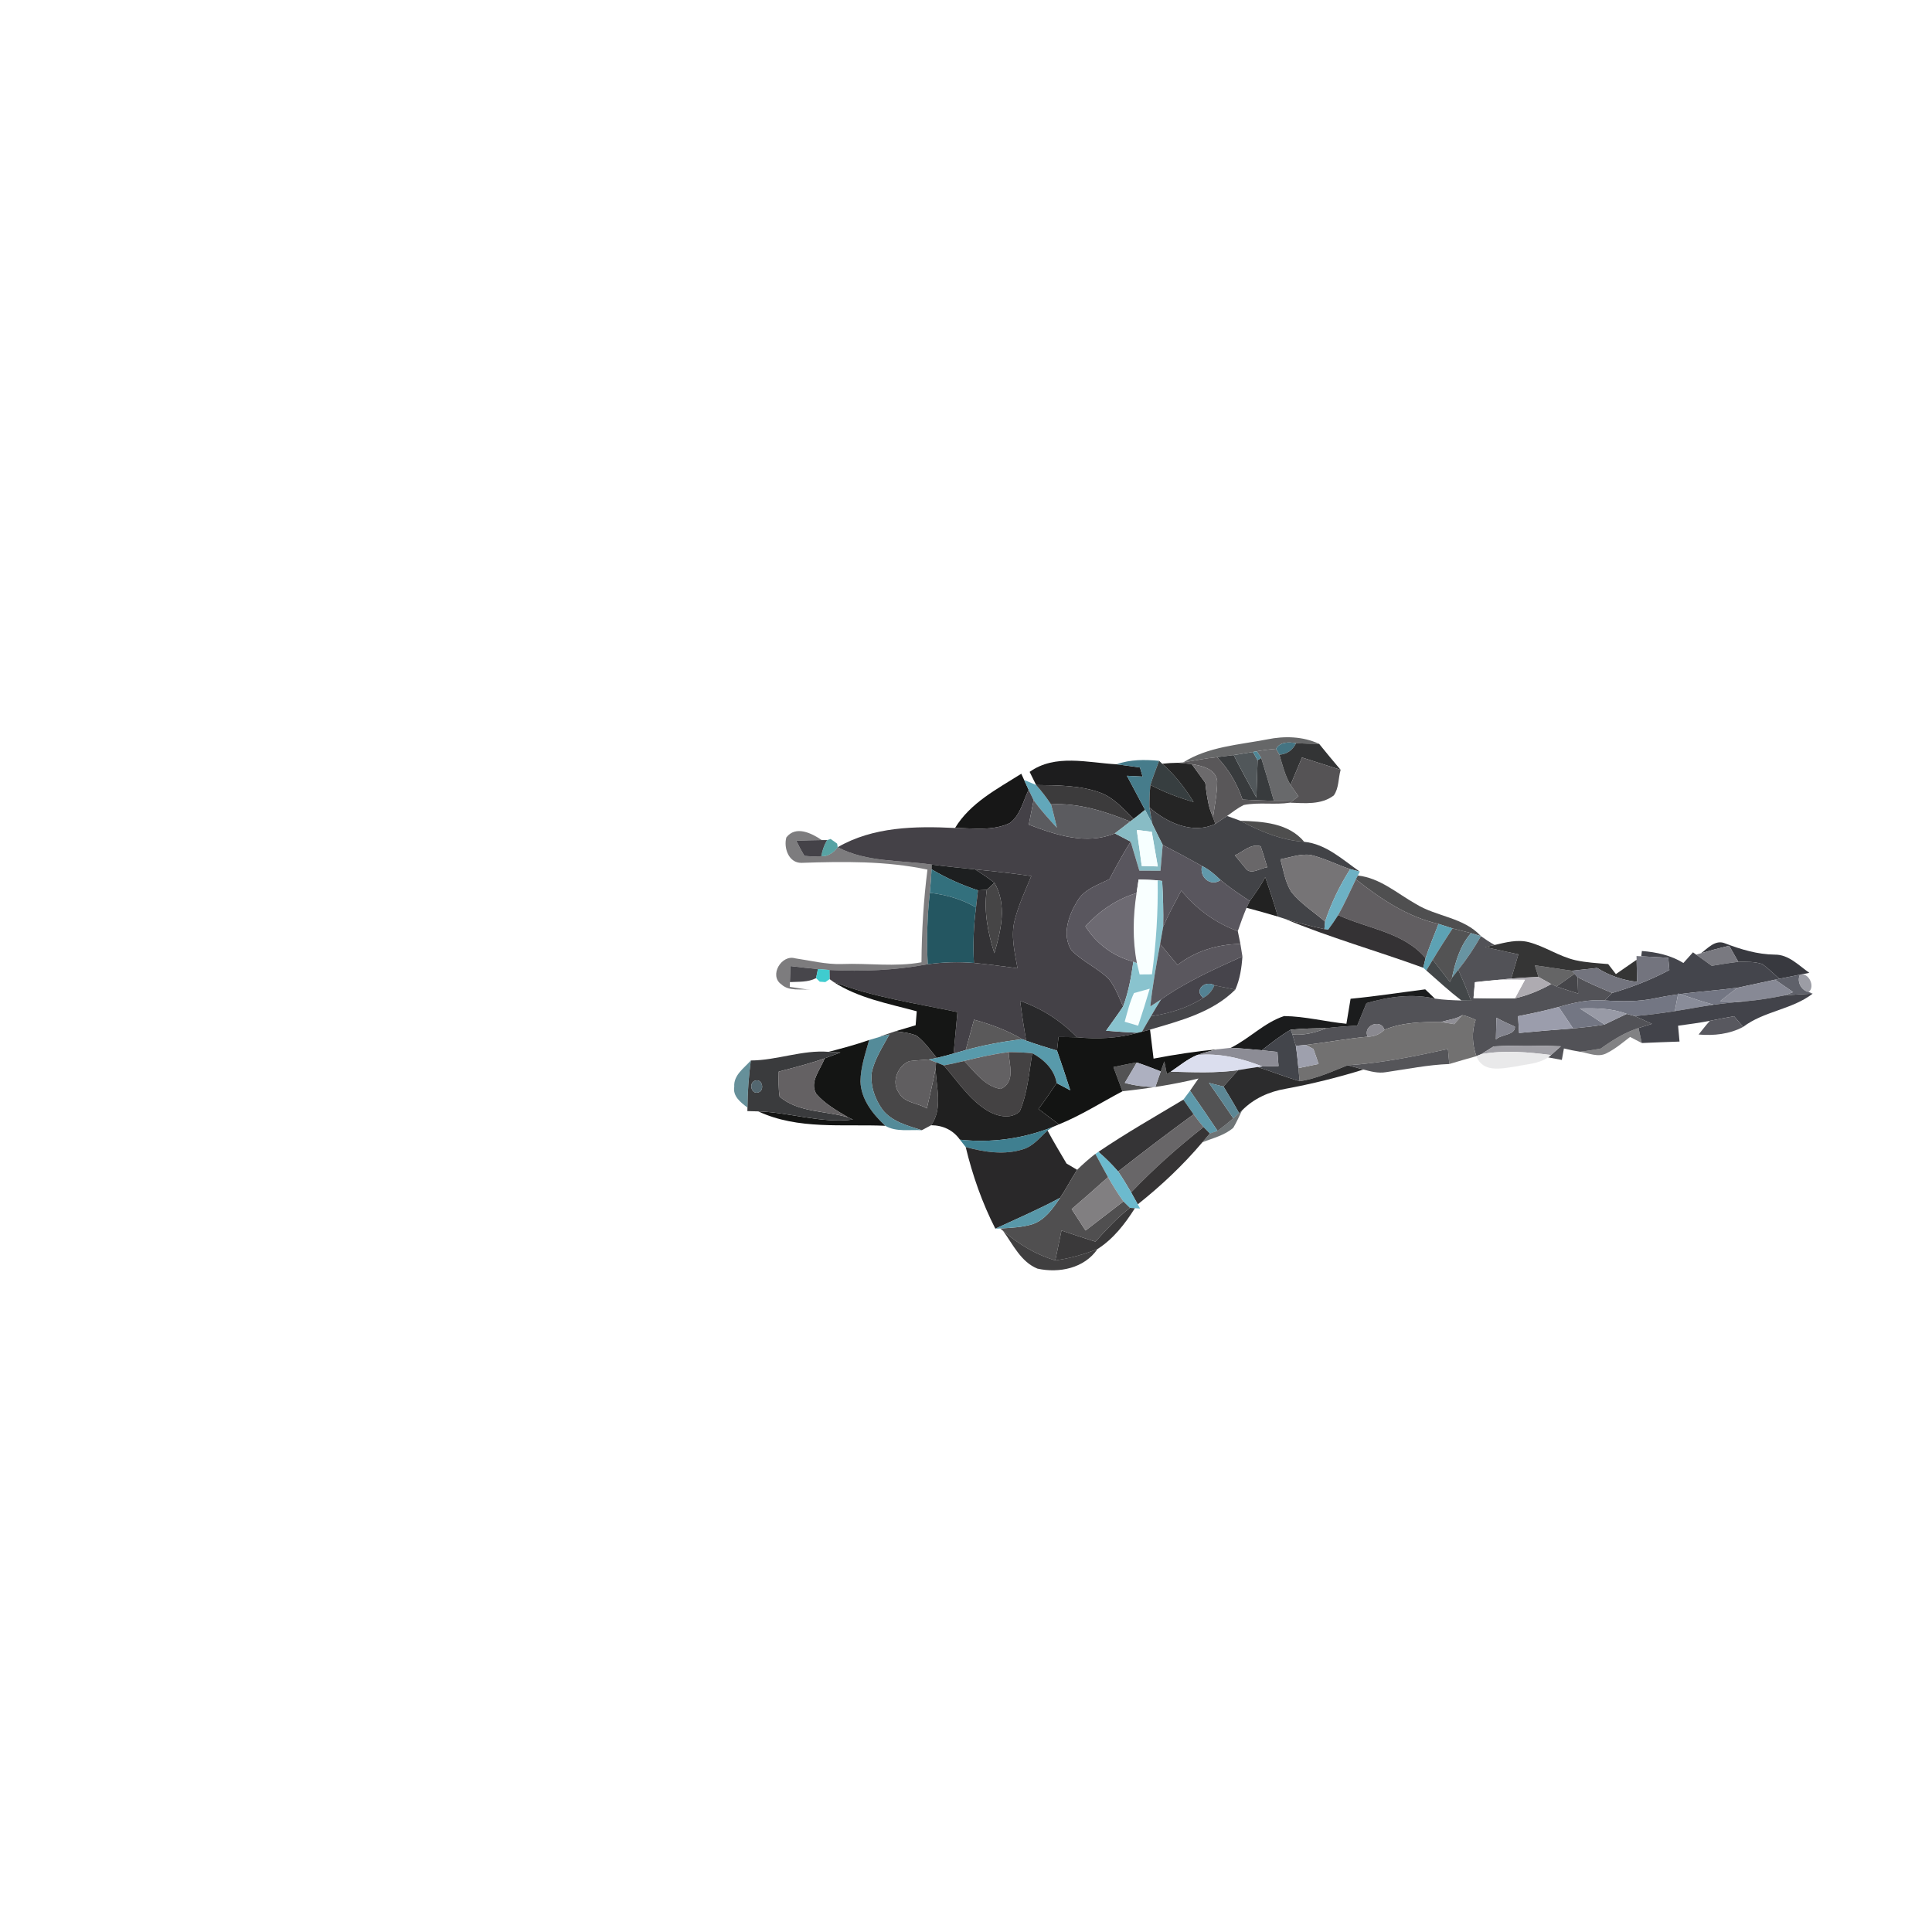 <?xml version="1.0" encoding="UTF-8" ?>
<!DOCTYPE svg PUBLIC "-//W3C//DTD SVG 1.1//EN" "http://www.w3.org/Graphics/SVG/1.1/DTD/svg11.dtd">
<svg width="384pt" height="384pt" viewBox="0 0 384 384" version="1.1" xmlns="http://www.w3.org/2000/svg">
<g id="#1b1d1eac">
<path fill="#1b1d1e" opacity="0.67" d=" M 251.86 146.96 C 255.32 146.25 258.93 146.35 262.18 147.84 C 260.65 147.82 259.12 147.80 257.60 147.72 C 256.19 147.46 254.44 147.41 253.62 148.84 C 252.33 148.93 251.05 149.10 249.79 149.32 L 249.03 149.46 C 247.75 149.67 246.48 149.88 245.20 150.08 C 244.09 150.23 242.99 150.36 241.89 150.49 C 239.63 150.72 237.40 151.16 235.16 151.54 C 240.15 148.39 246.21 148.05 251.86 146.96 Z" />
</g>
<g id="#447482ff">
<path fill="#447482" opacity="1.00" d=" M 253.62 148.84 C 254.44 147.41 256.19 147.46 257.60 147.72 C 256.93 149.11 255.83 149.87 254.30 150.01 C 254.13 149.72 253.79 149.13 253.62 148.84 Z" />
</g>
<g id="#68696bff">
<path fill="#68696b" opacity="1.00" d=" M 249.79 149.32 C 251.05 149.10 252.33 148.93 253.62 148.84 C 253.79 149.13 254.13 149.72 254.30 150.01 C 254.89 152.06 255.42 154.16 256.50 156.02 C 256.90 156.58 257.70 157.71 258.09 158.27 C 257.81 158.48 257.24 158.92 256.96 159.13 C 255.70 159.17 254.45 159.18 253.20 159.17 C 252.40 156.31 251.55 153.47 250.68 150.64 C 250.46 150.31 250.01 149.65 249.79 149.32 Z" />
</g>
<g id="#333435fe">
<path fill="#333435" opacity="1.00" d=" M 257.60 147.72 C 259.12 147.80 260.65 147.82 262.18 147.84 C 263.58 149.58 265.01 151.30 266.46 153.01 C 263.90 152.19 261.34 151.38 258.78 150.56 C 258.01 152.38 257.25 154.20 256.50 156.02 C 255.42 154.16 254.89 152.06 254.30 150.01 C 255.83 149.87 256.93 149.11 257.60 147.72 Z" />
</g>
<g id="#383b3dff">
<path fill="#383b3d" opacity="1.00" d=" M 241.89 150.49 C 242.99 150.36 244.09 150.23 245.20 150.08 C 246.64 152.92 248.17 155.72 249.72 158.52 C 249.81 156.04 249.89 153.56 249.96 151.09 L 250.68 150.64 C 251.55 153.47 252.40 156.31 253.20 159.17 C 251.12 159.12 249.04 159.03 246.96 158.92 C 245.90 155.77 244.21 152.88 241.89 150.49 Z" />
</g>
<g id="#51575aff">
<path fill="#51575a" opacity="1.00" d=" M 245.20 150.08 C 246.48 149.88 247.75 149.67 249.03 149.46 C 249.26 149.87 249.73 150.68 249.96 151.09 C 249.89 153.56 249.81 156.04 249.72 158.52 C 248.17 155.72 246.64 152.92 245.20 150.08 Z" />
</g>
<g id="#4f8796ff">
<path fill="#4f8796" opacity="1.00" d=" M 249.03 149.46 L 249.79 149.32 C 250.01 149.65 250.46 150.31 250.68 150.64 L 249.96 151.09 C 249.73 150.68 249.26 149.87 249.03 149.46 Z" />
</g>
<g id="#1d1d1eff">
<path fill="#1d1d1e" opacity="1.00" d=" M 204.65 153.42 C 209.72 149.79 216.19 151.60 221.92 151.91 C 223.48 152.11 225.03 152.32 226.58 152.55 C 226.71 153.00 226.97 153.90 227.10 154.35 C 226.06 154.29 225.02 154.24 223.98 154.19 C 225.18 156.45 226.39 158.71 227.59 160.97 C 226.84 161.57 226.08 162.17 225.32 162.77 C 223.27 160.75 221.28 158.43 218.47 157.47 C 214.45 156.07 210.14 156.09 205.94 156.03 C 205.62 155.38 204.97 154.07 204.65 153.42 Z" />
</g>
<g id="#3f7786f4">
<path fill="#3f7786" opacity="0.96" d=" M 221.92 151.91 C 224.64 150.93 227.54 150.95 230.38 151.22 C 229.78 152.81 229.17 154.40 228.65 156.01 C 228.50 157.50 228.45 158.99 228.47 160.49 C 228.63 161.61 228.83 162.72 229.07 163.84 C 228.59 162.87 228.09 161.92 227.59 160.97 C 226.39 158.71 225.18 156.45 223.98 154.19 C 225.02 154.24 226.06 154.29 227.10 154.35 C 226.97 153.90 226.71 153.00 226.58 152.55 C 225.03 152.32 223.48 152.11 221.92 151.91 Z" />
</g>
<g id="#595759ff">
<path fill="#595759" opacity="1.00" d=" M 235.16 151.54 C 237.40 151.16 239.63 150.72 241.89 150.49 C 244.21 152.88 245.90 155.77 246.96 158.92 C 249.04 159.03 251.12 159.12 253.20 159.17 C 254.45 159.18 255.70 159.17 256.96 159.13 L 256.39 159.54 C 253.35 160.01 250.23 159.40 247.20 160.00 C 246.01 160.59 244.96 161.41 243.89 162.18 C 243.11 162.71 242.33 163.23 241.55 163.75 C 241.43 163.43 241.21 162.78 241.10 162.46 C 241.42 160.06 241.93 157.67 241.93 155.24 C 241.59 152.77 238.89 152.22 236.86 151.87 C 236.18 151.80 234.84 151.68 234.16 151.61 L 235.16 151.54 Z" />
</g>
<g id="#555355ff">
<path fill="#555355" opacity="1.00" d=" M 256.50 156.02 C 257.25 154.20 258.01 152.38 258.78 150.56 C 261.34 151.38 263.90 152.19 266.46 153.01 C 265.98 154.68 266.14 156.65 265.10 158.10 C 262.63 160.00 259.30 159.64 256.39 159.54 L 256.96 159.13 C 257.24 158.92 257.81 158.48 258.09 158.27 C 257.70 157.71 256.90 156.58 256.50 156.02 Z" />
</g>
<g id="#373e40ff">
<path fill="#373e40" opacity="1.00" d=" M 230.38 151.22 L 231.00 151.80 C 233.48 153.98 235.51 156.60 237.24 159.40 C 234.27 158.55 231.38 157.45 228.65 156.01 C 229.17 154.40 229.78 152.81 230.38 151.22 Z" />
</g>
<g id="#252525ff">
<path fill="#252525" opacity="1.00" d=" M 231.00 151.80 C 232.05 151.68 233.10 151.62 234.16 151.61 C 234.84 151.68 236.18 151.80 236.86 151.87 C 237.76 153.10 238.66 154.33 239.56 155.58 C 239.78 157.43 239.99 159.29 240.56 161.08 C 240.70 161.42 240.97 162.12 241.10 162.46 C 241.21 162.78 241.43 163.43 241.55 163.75 C 237.09 165.89 231.90 163.53 228.47 160.49 C 228.45 158.99 228.50 157.50 228.65 156.01 C 231.38 157.45 234.27 158.55 237.24 159.40 C 235.51 156.60 233.48 153.98 231.00 151.80 Z" />
</g>
<g id="#6c6a6cff">
<path fill="#6c6a6c" opacity="1.00" d=" M 236.86 151.87 C 238.89 152.22 241.59 152.77 241.93 155.24 C 241.93 157.67 241.42 160.06 241.10 162.46 C 240.97 162.12 240.70 161.42 240.56 161.08 C 239.99 159.29 239.78 157.43 239.56 155.58 C 238.66 154.33 237.76 153.10 236.86 151.87 Z" />
</g>
<g id="#171717ff">
<path fill="#171717" opacity="1.00" d=" M 189.82 164.57 C 192.87 159.55 198.19 156.82 202.99 153.79 C 203.25 154.36 203.77 155.50 204.03 156.07 L 204.45 156.98 C 203.34 159.23 202.81 162.07 200.67 163.61 C 197.30 165.20 193.42 164.60 189.82 164.57 Z" />
</g>
<g id="#62a7baff">
<path fill="#62a7ba" opacity="1.00" d=" M 203.56 155.02 C 204.16 155.27 205.35 155.78 205.94 156.03 C 207.01 157.23 208.00 158.51 208.89 159.86 C 209.33 161.39 209.70 162.95 210.06 164.51 C 208.44 162.75 206.84 160.98 205.44 159.05 C 205.19 158.53 204.70 157.50 204.45 156.98 L 204.03 156.07 L 203.56 155.02 Z" />
</g>
<g id="#3c3b3cff">
<path fill="#3c3b3c" opacity="1.00" d=" M 205.94 156.03 C 210.14 156.09 214.45 156.07 218.47 157.47 C 221.28 158.43 223.27 160.75 225.32 162.77 L 224.65 163.28 C 219.62 161.27 214.39 159.56 208.89 159.86 C 208.00 158.51 207.01 157.23 205.94 156.03 Z" />
</g>
<g id="#444147ff">
<path fill="#444147" opacity="1.00" d=" M 204.45 156.98 C 204.70 157.50 205.19 158.53 205.44 159.05 C 205.12 160.67 204.80 162.28 204.48 163.90 C 209.89 165.96 215.90 167.99 221.58 165.64 C 222.63 166.18 223.68 166.73 224.73 167.28 C 223.22 169.69 221.84 172.19 220.53 174.71 C 218.25 175.92 215.46 176.71 214.12 179.11 C 212.38 181.93 211.01 185.81 212.96 188.87 C 215.16 191.13 218.18 192.38 220.41 194.61 C 221.69 196.22 222.37 198.19 223.23 200.04 C 222.15 201.68 220.97 203.26 219.84 204.86 C 221.93 205.02 224.03 205.19 226.13 205.27 C 222.21 206.40 218.11 206.57 214.07 206.17 C 210.90 202.91 207.06 200.41 202.75 198.94 C 203.10 201.58 203.50 204.21 203.95 206.84 L 203.17 206.55 C 200.19 204.78 196.93 203.59 193.60 202.67 C 193.04 204.68 192.49 206.70 191.94 208.71 C 191.34 208.88 190.14 209.22 189.54 209.39 C 189.79 206.65 190.04 203.91 190.30 201.16 C 182.03 199.41 173.58 198.21 165.65 195.16 L 164.89 194.61 C 164.88 194.16 164.87 193.25 164.86 192.79 C 171.39 193.14 177.96 192.85 184.40 191.65 C 187.43 191.23 190.51 191.13 193.57 191.39 C 196.46 191.67 199.35 192.06 202.24 192.45 C 201.69 189.27 200.84 185.97 201.71 182.78 C 202.48 179.78 203.80 176.97 204.98 174.13 C 201.27 173.58 197.54 173.17 193.81 172.80 C 190.93 172.50 188.04 172.22 185.17 171.84 C 178.91 170.93 172.28 171.42 166.50 168.39 C 173.53 164.31 181.93 164.17 189.82 164.57 C 193.42 164.60 197.30 165.20 200.67 163.61 C 202.81 162.07 203.34 159.23 204.45 156.98 Z" />
</g>
<g id="#5b5b5fff">
<path fill="#5b5b5f" opacity="1.00" d=" M 205.44 159.05 C 206.84 160.98 208.44 162.75 210.06 164.51 C 209.70 162.95 209.33 161.39 208.89 159.86 C 214.39 159.56 219.62 161.27 224.65 163.28 C 223.63 164.07 222.62 164.87 221.58 165.64 C 215.90 167.99 209.89 165.96 204.48 163.90 C 204.80 162.28 205.12 160.67 205.44 159.05 Z" />
</g>
<g id="#424347ff">
<path fill="#424347" opacity="1.00" d=" M 228.47 160.49 C 231.90 163.53 237.09 165.89 241.55 163.75 C 242.33 163.23 243.11 162.71 243.89 162.18 C 244.55 162.42 245.86 162.89 246.52 163.13 C 250.48 165.26 254.69 167.00 259.23 167.32 C 263.56 167.74 266.85 170.87 270.27 173.24 C 269.79 173.12 268.84 172.87 268.36 172.75 C 265.73 171.87 263.24 170.58 260.53 169.93 C 258.49 169.64 256.48 170.41 254.50 170.79 C 255.11 172.98 255.42 175.33 256.67 177.29 C 258.54 179.63 261.13 181.23 263.37 183.19 C 263.34 183.56 263.27 184.30 263.23 184.67 C 260.58 184.12 257.97 183.40 255.38 182.63 C 255.03 182.52 254.34 182.29 253.99 182.18 C 253.24 179.54 252.37 176.93 251.47 174.34 C 250.61 176.02 249.50 177.55 248.40 179.09 C 246.42 177.76 244.42 176.45 242.60 174.91 C 241.48 173.84 240.31 172.80 238.91 172.13 C 236.33 170.68 233.73 169.28 231.10 167.93 C 230.41 166.57 229.72 165.21 229.07 163.84 C 228.83 162.72 228.63 161.61 228.47 160.49 M 245.45 170.01 C 246.14 170.87 246.84 171.72 247.56 172.57 C 248.59 174.03 250.53 172.50 251.87 172.39 C 251.47 170.98 251.04 169.58 250.57 168.20 C 248.62 167.61 247.09 169.28 245.45 170.01 Z" />
</g>
<g id="#88bcc5ff">
<path fill="#88bcc5" opacity="1.00" d=" M 227.59 160.97 C 228.09 161.92 228.59 162.87 229.07 163.84 C 229.72 165.21 230.41 166.57 231.10 167.93 C 230.95 169.64 230.80 171.35 230.65 173.07 C 229.25 173.06 227.85 173.05 226.45 173.05 C 225.88 171.12 225.31 169.20 224.73 167.28 C 223.68 166.73 222.63 166.18 221.58 165.64 C 222.62 164.87 223.63 164.07 224.65 163.28 L 225.32 162.77 C 226.08 162.17 226.84 161.57 227.59 160.97 M 225.94 164.96 C 226.27 167.34 226.63 169.72 226.93 172.12 C 227.73 172.14 229.32 172.19 230.12 172.21 C 229.73 169.91 229.32 167.62 228.92 165.33 C 228.18 165.23 226.68 165.05 225.94 164.96 Z" />
</g>
<g id="#131313c0">
<path fill="#131313" opacity="0.75" d=" M 246.52 163.13 C 251.04 163.29 256.09 163.56 259.23 167.32 C 254.69 167.00 250.48 165.26 246.52 163.13 Z" />
</g>
<g id="#1817198f">
<path fill="#181719" opacity="0.56" d=" M 156.29 166.45 C 158.16 164.01 161.33 165.61 163.33 166.97 C 161.64 166.99 159.95 167.03 158.27 167.10 C 158.76 168.13 159.30 169.13 159.88 170.11 C 161.00 170.24 162.13 170.21 163.25 170.18 C 164.58 170.26 165.74 169.42 166.50 168.39 C 172.28 171.42 178.91 170.93 185.17 171.84 L 185.16 172.79 C 185.08 174.34 184.95 175.90 184.81 177.45 C 184.28 182.16 184.15 186.91 184.40 191.65 C 177.96 192.85 171.39 193.14 164.86 192.79 C 164.29 192.75 163.14 192.66 162.57 192.61 C 160.74 192.45 158.92 192.22 157.10 192.01 C 157.07 192.81 157.03 194.41 157.00 195.20 L 156.97 196.14 C 158.35 196.36 159.74 196.57 161.13 196.76 C 159.19 196.46 156.89 197.13 155.29 195.64 C 152.81 193.91 155.31 189.68 158.02 190.47 C 161.11 190.92 164.18 191.71 167.32 191.61 C 172.60 191.40 177.91 192.23 183.15 191.26 C 183.20 185.10 183.56 178.95 184.34 172.84 C 176.11 171.10 167.65 171.22 159.29 171.50 C 156.76 171.53 155.73 168.55 156.29 166.45 Z" />
</g>
<g id="#f6ffffff">
<path fill="#f6ffff" opacity="1.00" d=" M 225.94 164.96 C 226.68 165.05 228.18 165.23 228.92 165.33 C 229.32 167.62 229.73 169.91 230.12 172.21 C 229.32 172.19 227.73 172.14 226.93 172.12 C 226.63 169.72 226.27 167.34 225.94 164.96 Z" />
</g>
<g id="#39373df0">
<path fill="#39373d" opacity="0.94" d=" M 158.27 167.10 C 159.95 167.03 161.64 166.99 163.33 166.97 L 164.40 166.97 C 163.81 167.96 163.43 169.04 163.25 170.18 C 162.13 170.21 161.00 170.24 159.88 170.11 C 159.30 169.13 158.76 168.13 158.27 167.10 Z" />
</g>
<g id="#238688c1">
<path fill="#238688" opacity="0.76" d=" M 164.40 166.97 L 165.10 166.75 C 165.43 166.98 166.07 167.45 166.39 167.68 L 166.50 168.39 C 165.74 169.42 164.58 170.26 163.25 170.18 C 163.43 169.04 163.81 167.96 164.40 166.97 Z" />
</g>
<g id="#59565eff">
<path fill="#59565e" opacity="1.00" d=" M 220.53 174.71 C 221.84 172.19 223.22 169.69 224.73 167.28 C 225.31 169.20 225.88 171.12 226.45 173.05 C 227.85 173.05 229.25 173.06 230.65 173.07 C 230.80 171.35 230.95 169.64 231.10 167.93 C 233.73 169.28 236.33 170.68 238.91 172.13 C 238.34 174.31 240.61 176.33 242.60 174.91 C 244.42 176.45 246.42 177.76 248.40 179.09 C 248.24 179.42 247.92 180.09 247.76 180.43 C 247.12 181.95 246.56 183.51 246.02 185.07 C 241.59 183.46 237.76 180.65 234.79 177.00 C 233.54 179.37 232.25 181.72 231.19 184.19 C 231.25 181.16 231.17 178.13 230.99 175.10 L 230.09 174.97 C 228.82 174.89 227.56 174.83 226.31 174.80 C 226.20 175.47 226.00 176.83 225.90 177.51 C 221.93 178.70 218.51 181.08 215.73 184.11 C 217.94 187.59 221.26 190.08 225.26 191.13 C 224.85 194.15 224.30 197.18 223.23 200.04 C 222.37 198.19 221.69 196.22 220.41 194.61 C 218.18 192.38 215.16 191.13 212.96 188.87 C 211.01 185.81 212.38 181.93 214.12 179.11 C 215.46 176.71 218.25 175.92 220.53 174.71 Z" />
</g>
<g id="#696769ff">
<path fill="#696769" opacity="1.00" d=" M 245.45 170.01 C 247.09 169.28 248.62 167.61 250.57 168.20 C 251.04 169.58 251.47 170.98 251.87 172.39 C 250.53 172.50 248.59 174.03 247.56 172.57 C 246.84 171.72 246.14 170.87 245.45 170.01 Z" />
</g>
<g id="#767476ff">
<path fill="#767476" opacity="1.00" d=" M 254.50 170.79 C 256.48 170.41 258.49 169.64 260.53 169.93 C 263.24 170.58 265.73 171.87 268.36 172.75 C 266.28 176.01 264.58 179.51 263.37 183.19 C 261.13 181.23 258.54 179.63 256.67 177.29 C 255.42 175.33 255.11 172.98 254.50 170.79 Z" />
</g>
<g id="#1d1f20ff">
<path fill="#1d1f20" opacity="1.00" d=" M 185.17 171.84 C 188.04 172.22 190.93 172.50 193.81 172.80 C 195.13 173.62 196.42 174.50 197.65 175.46 C 197.27 175.81 196.51 176.51 196.13 176.87 C 195.69 176.89 194.82 176.93 194.38 176.96 C 191.17 175.91 188.06 174.51 185.16 172.79 L 185.17 171.84 Z" />
</g>
<g id="#6199abff">
<path fill="#6199ab" opacity="1.00" d=" M 238.91 172.13 C 240.31 172.80 241.48 173.84 242.60 174.91 C 240.61 176.33 238.34 174.31 238.91 172.13 Z" />
</g>
<g id="#33707dff">
<path fill="#33707d" opacity="1.00" d=" M 185.16 172.79 C 188.06 174.51 191.17 175.91 194.38 176.96 C 194.25 178.09 194.12 179.23 193.99 180.36 C 191.18 178.71 188.03 177.83 184.81 177.45 C 184.95 175.90 185.08 174.34 185.16 172.79 Z" />
</g>
<g id="#333235ff">
<path fill="#333235" opacity="1.00" d=" M 193.81 172.80 C 197.54 173.17 201.27 173.58 204.98 174.13 C 203.80 176.97 202.48 179.78 201.71 182.78 C 200.84 185.97 201.69 189.27 202.24 192.45 C 199.35 192.06 196.46 191.67 193.57 191.39 C 193.38 187.71 193.50 184.02 193.99 180.36 C 194.12 179.23 194.25 178.09 194.38 176.96 C 194.82 176.93 195.69 176.89 196.13 176.87 C 195.50 181.13 196.36 185.40 197.64 189.46 C 198.95 184.91 200.19 179.84 197.65 175.46 C 196.42 174.50 195.13 173.62 193.81 172.80 Z" />
</g>
<g id="#6db1c4ff">
<path fill="#6db1c4" opacity="1.00" d=" M 268.36 172.75 C 268.84 172.87 269.79 173.12 270.27 173.24 L 269.88 174.02 L 269.49 174.77 C 268.33 177.15 267.27 179.57 265.97 181.88 C 265.34 182.88 264.67 183.85 263.97 184.79 L 263.23 184.67 C 263.27 184.30 263.34 183.56 263.37 183.19 C 264.58 179.51 266.28 176.01 268.36 172.75 Z" />
</g>
<g id="#2c2c2dd3">
<path fill="#2c2c2d" opacity="0.83" d=" M 269.88 174.02 C 274.28 174.49 277.69 177.58 281.41 179.67 C 285.54 182.23 290.93 182.31 294.35 186.07 C 293.86 185.92 292.87 185.62 292.38 185.47 C 291.16 185.14 289.93 184.86 288.71 184.53 C 287.77 184.24 286.85 183.93 285.92 183.63 C 279.73 182.24 274.40 178.65 269.49 174.77 L 269.88 174.02 Z" />
</g>
<g id="#f9ffffff">
<path fill="#f9ffff" opacity="1.00" d=" M 226.31 174.80 C 227.56 174.83 228.82 174.89 230.09 174.97 C 230.20 181.22 229.79 187.47 228.96 193.66 C 228.35 193.67 227.12 193.68 226.51 193.68 C 226.37 193.12 226.10 191.99 225.97 191.42 C 225.07 186.83 225.19 182.11 225.90 177.51 C 226.00 176.83 226.20 175.47 226.31 174.80 Z" />
<path fill="#f9ffff" opacity="1.00" d=" M 225.39 197.38 C 226.17 197.16 227.74 196.73 228.52 196.51 C 227.80 198.98 227.02 201.43 226.21 203.87 C 225.54 203.67 224.21 203.28 223.54 203.08 C 224.08 201.16 224.54 199.19 225.39 197.38 Z" />
</g>
<g id="#89c3ceff">
<path fill="#89c3ce" opacity="1.00" d=" M 230.09 174.97 L 230.99 175.10 C 231.17 178.13 231.25 181.16 231.19 184.19 C 230.98 185.33 230.78 186.48 230.58 187.63 C 229.82 191.75 229.08 195.87 228.63 200.04 C 229.17 199.69 230.24 198.99 230.78 198.64 C 230.08 199.73 229.42 200.85 228.77 201.98 C 228.16 203.00 227.57 204.03 226.98 205.07 L 226.13 205.27 C 224.03 205.19 221.93 205.02 219.84 204.86 C 220.97 203.26 222.15 201.68 223.23 200.04 C 224.30 197.18 224.85 194.15 225.26 191.13 L 225.97 191.42 C 226.10 191.99 226.37 193.12 226.51 193.68 C 227.12 193.68 228.35 193.67 228.96 193.66 C 229.79 187.47 230.20 181.22 230.09 174.97 M 225.39 197.38 C 224.54 199.19 224.08 201.16 223.54 203.08 C 224.21 203.28 225.54 203.67 226.21 203.87 C 227.02 201.43 227.80 198.98 228.52 196.51 C 227.74 196.73 226.17 197.16 225.39 197.38 Z" />
</g>
<g id="#222222fe">
<path fill="#222222" opacity="1.00" d=" M 248.40 179.09 C 249.50 177.55 250.61 176.02 251.47 174.34 C 252.37 176.93 253.24 179.54 253.99 182.18 C 251.92 181.55 249.84 180.99 247.76 180.43 C 247.92 180.09 248.24 179.42 248.40 179.09 Z" />
</g>
<g id="#615e61ff">
<path fill="#615e61" opacity="1.00" d=" M 265.97 181.88 C 267.27 179.57 268.33 177.15 269.49 174.77 C 274.40 178.65 279.73 182.24 285.92 183.63 C 285.03 185.88 284.11 188.13 283.34 190.43 C 278.98 185.25 271.80 184.59 265.97 181.88 Z" />
</g>
<g id="#464546ff">
<path fill="#464546" opacity="1.00" d=" M 196.13 176.87 C 196.51 176.51 197.27 175.81 197.65 175.46 C 200.19 179.84 198.95 184.91 197.64 189.46 C 196.36 185.40 195.50 181.13 196.13 176.87 Z" />
</g>
<g id="#245661ff">
<path fill="#245661" opacity="1.00" d=" M 184.81 177.45 C 188.03 177.83 191.18 178.71 193.99 180.36 C 193.50 184.02 193.38 187.71 193.57 191.39 C 190.51 191.13 187.43 191.23 184.40 191.65 C 184.15 186.91 184.28 182.16 184.81 177.45 Z" />
</g>
<g id="#4b484eff">
<path fill="#4b484e" opacity="1.00" d=" M 231.19 184.19 C 232.25 181.72 233.54 179.37 234.79 177.00 C 237.76 180.65 241.59 183.46 246.02 185.07 C 246.20 185.91 246.37 186.76 246.54 187.61 C 242.03 187.69 237.63 189.00 234.04 191.79 C 232.89 190.40 231.74 189.01 230.58 187.63 C 230.78 186.48 230.98 185.33 231.19 184.19 Z" />
</g>
<g id="#6d6a72ff">
<path fill="#6d6a72" opacity="1.00" d=" M 215.73 184.11 C 218.51 181.08 221.93 178.70 225.90 177.51 C 225.19 182.11 225.07 186.83 225.97 191.42 L 225.26 191.13 C 221.26 190.08 217.94 187.59 215.73 184.11 Z" />
</g>
<g id="#343234ff">
<path fill="#343234" opacity="1.00" d=" M 265.97 181.88 C 271.80 184.59 278.98 185.25 283.34 190.43 C 283.22 190.91 282.99 191.87 282.88 192.35 C 273.74 189.01 264.36 186.38 255.38 182.63 C 257.97 183.40 260.58 184.12 263.23 184.67 L 263.97 184.79 C 264.67 183.85 265.34 182.88 265.97 181.88 Z" />
</g>
<g id="#5da2b4ff">
<path fill="#5da2b4" opacity="1.00" d=" M 285.92 183.63 C 286.85 183.93 287.77 184.24 288.71 184.53 C 287.37 186.58 286.04 188.65 284.77 190.76 C 284.34 191.47 283.91 192.18 283.49 192.89 L 282.88 192.35 C 282.99 191.87 283.22 190.91 283.34 190.43 C 284.11 188.13 285.03 185.88 285.92 183.63 Z" />
</g>
<g id="#535354ff">
<path fill="#535354" opacity="1.00" d=" M 284.77 190.76 C 286.04 188.65 287.37 186.58 288.71 184.53 C 289.93 184.86 291.16 185.14 292.38 185.47 C 290.18 187.97 289.27 191.18 288.59 194.35 L 288.19 195.17 C 287.05 193.70 285.91 192.23 284.77 190.76 Z" />
<path fill="#535354" opacity="1.00" d=" M 221.30 212.09 C 222.85 211.77 224.39 211.42 225.95 211.18 C 225.17 212.54 224.35 213.87 223.56 215.23 C 225.53 215.78 227.58 216.02 229.63 216.06 C 229.90 215.28 230.44 213.73 230.71 212.95 C 230.89 212.45 231.24 211.46 231.42 210.96 C 231.59 211.80 231.75 212.64 231.92 213.49 L 232.69 213.01 C 237.16 213.10 241.65 213.33 246.09 212.70 C 245.12 213.78 244.15 214.87 243.18 215.96 C 242.46 215.78 241.02 215.42 240.30 215.24 C 241.92 217.57 243.53 219.92 245.13 222.27 C 244.12 223.14 243.08 223.98 242.00 224.77 C 240.21 222.08 238.39 219.43 236.53 216.79 C 237.09 215.98 237.65 215.17 238.21 214.36 C 233.24 215.57 228.18 216.34 223.10 216.90 C 222.50 215.30 221.90 213.70 221.30 212.09 Z" />
</g>
<g id="#6894a2ff">
<path fill="#6894a2" opacity="1.00" d=" M 292.38 185.47 C 292.87 185.62 293.86 185.92 294.35 186.07 C 293.02 188.41 291.53 190.65 289.84 192.75 C 289.53 193.15 288.91 193.95 288.59 194.35 C 289.27 191.18 290.18 187.97 292.38 185.47 Z" />
</g>
<g id="#525257ff">
<path fill="#525257" opacity="1.00" d=" M 294.35 186.07 C 295.22 186.70 296.12 187.29 297.07 187.82 C 296.60 187.92 295.66 188.14 295.19 188.24 C 297.39 188.73 299.58 189.22 301.79 189.68 C 301.31 191.28 300.84 192.88 300.37 194.49 C 299.72 194.56 298.42 194.68 297.77 194.75 C 296.23 194.87 294.69 195.05 293.15 195.22 C 293.08 196.01 292.94 197.59 292.87 198.38 C 295.61 198.41 298.36 198.49 301.10 198.43 C 303.63 197.85 306.05 196.86 308.31 195.59 C 308.58 195.71 309.12 195.95 309.39 196.07 C 310.80 196.59 312.23 197.02 313.67 197.48 C 313.64 196.66 313.57 195.02 313.54 194.21 C 315.77 195.40 318.11 196.37 320.44 197.36 C 320.07 197.73 319.33 198.47 318.96 198.85 C 315.84 198.60 312.77 199.28 309.80 200.15 C 307.13 200.87 304.43 201.45 301.72 201.98 C 301.77 202.81 301.87 204.48 301.93 205.31 C 305.50 204.97 309.07 204.67 312.66 204.41 C 314.75 204.20 316.84 204.00 318.91 203.63 C 320.39 202.94 321.84 202.20 323.33 201.52 C 323.73 201.63 324.53 201.84 324.93 201.95 C 326.07 202.44 327.19 202.98 328.33 203.50 C 327.66 203.71 326.33 204.13 325.67 204.33 C 322.93 205.21 320.49 206.75 318.16 208.41 C 316.79 208.65 315.42 208.89 314.05 209.04 C 312.96 208.87 311.89 208.65 310.84 208.39 C 310.74 208.96 310.53 210.10 310.43 210.67 C 309.75 210.54 308.38 210.28 307.70 210.16 L 308.27 209.70 C 308.92 209.12 309.58 208.54 310.23 207.96 C 305.78 207.78 301.32 207.75 296.87 207.98 C 296.06 208.50 295.25 209.01 294.43 209.51 L 293.44 209.92 C 292.61 207.57 292.48 205.07 293.29 202.70 C 292.43 202.31 291.56 201.94 290.64 201.77 C 289.37 202.59 287.84 202.66 286.45 203.14 C 282.65 203.10 278.72 203.19 275.16 204.68 C 274.44 202.34 270.77 203.89 271.85 206.05 C 267.72 206.43 263.65 207.20 259.54 207.69 C 259.04 207.73 258.05 207.82 257.56 207.87 C 257.39 207.30 257.05 206.17 256.88 205.60 C 259.19 205.83 261.49 205.23 263.61 204.36 C 265.65 204.11 267.70 203.97 269.76 203.84 C 270.36 202.35 270.97 200.86 271.59 199.38 C 276.01 198.12 280.65 197.44 285.20 198.48 C 286.94 198.74 288.70 198.80 290.47 198.86 C 290.94 198.87 291.89 198.89 292.37 198.89 C 291.61 196.81 290.75 194.77 289.84 192.75 C 291.53 190.65 293.02 188.41 294.35 186.07 M 297.43 202.27 C 297.40 203.35 297.35 205.51 297.32 206.60 C 298.36 205.55 301.20 205.79 301.10 204.05 C 299.86 203.49 298.60 202.96 297.43 202.27 Z" />
</g>
<g id="#353535ff">
<path fill="#353535" opacity="1.00" d=" M 297.07 187.82 C 299.28 187.31 301.58 186.68 303.85 187.26 C 307.08 188.10 309.88 190.11 313.14 190.85 C 315.27 191.32 317.47 191.43 319.64 191.62 C 320.15 192.28 320.66 192.95 321.17 193.61 C 322.55 192.67 323.91 191.71 325.29 190.76 C 325.32 192.22 325.35 193.68 325.38 195.15 C 322.55 194.84 319.85 193.90 317.44 192.39 C 315.76 192.56 314.08 192.78 312.40 192.94 C 309.95 192.59 307.51 192.22 305.06 191.86 C 305.24 192.44 305.60 193.60 305.78 194.18 C 303.97 194.25 302.17 194.34 300.37 194.49 C 300.84 192.88 301.31 191.28 301.79 189.68 C 299.58 189.22 297.39 188.73 295.19 188.24 C 295.66 188.14 296.60 187.92 297.07 187.82 Z" />
</g>
<g id="#38393ffe">
<path fill="#38393f" opacity="1.00" d=" M 338.09 189.46 C 339.46 188.46 340.93 186.71 342.84 187.49 C 346.03 188.71 349.31 189.70 352.77 189.74 C 355.52 189.71 357.52 191.90 359.62 193.36 C 359.16 193.45 358.23 193.63 357.76 193.72 C 356.39 193.99 355.02 194.26 353.65 194.54 C 352.55 193.54 351.48 192.51 350.28 191.62 C 348.75 191.09 347.09 191.18 345.50 191.17 C 344.89 190.10 344.29 189.04 343.69 187.98 C 341.81 188.42 339.94 188.91 338.09 189.46 Z" />
</g>
<g id="#5a575eff">
<path fill="#5a575e" opacity="1.00" d=" M 230.58 187.63 C 231.74 189.01 232.89 190.40 234.04 191.79 C 237.63 189.00 242.03 187.69 246.54 187.61 C 246.64 188.23 246.84 189.48 246.94 190.10 C 241.38 192.60 235.78 195.11 230.78 198.64 C 230.24 198.99 229.17 199.69 228.63 200.04 C 229.08 195.87 229.82 191.75 230.58 187.63 Z" />
</g>
<g id="#797980ff">
<path fill="#797980" opacity="1.00" d=" M 338.09 189.46 C 339.94 188.91 341.81 188.42 343.69 187.98 C 344.29 189.04 344.89 190.10 345.50 191.17 C 343.73 191.38 341.98 191.67 340.23 191.96 C 339.19 191.21 338.16 190.48 337.13 189.74 L 338.09 189.46 Z" />
</g>
<g id="#44454cff">
<path fill="#44454c" opacity="1.00" d=" M 326.34 189.02 C 329.22 189.24 332.09 189.86 334.59 191.40 C 335.22 190.70 335.85 189.99 336.49 189.28 L 337.13 189.74 C 338.16 190.48 339.19 191.21 340.23 191.96 C 341.98 191.67 343.73 191.38 345.50 191.17 C 347.09 191.18 348.75 191.09 350.28 191.62 C 351.48 192.51 352.55 193.54 353.65 194.54 L 352.80 194.72 C 350.33 195.24 347.86 195.77 345.39 196.31 C 339.96 197.04 334.46 197.25 329.09 198.39 C 325.76 199.12 322.34 199.07 318.96 198.85 C 319.33 198.47 320.07 197.73 320.44 197.36 C 324.36 196.21 328.19 194.73 331.80 192.80 C 331.74 192.19 331.63 190.98 331.58 190.37 C 329.78 190.27 328.00 190.17 326.21 190.07 L 326.34 189.02 Z" />
</g>
<g id="#46444bff">
<path fill="#46444b" opacity="1.00" d=" M 230.78 198.64 C 235.78 195.11 241.38 192.60 246.94 190.10 C 246.79 192.35 246.45 194.61 245.53 196.69 C 244.14 196.41 242.75 196.13 241.37 195.85 C 239.61 194.72 237.19 196.78 239.16 198.33 C 236.03 200.36 232.43 201.43 228.77 201.98 C 229.42 200.85 230.08 199.73 230.78 198.64 Z" />
</g>
<g id="#73747efe">
<path fill="#73747e" opacity="1.00" d=" M 325.27 190.02 L 326.21 190.07 C 328.00 190.17 329.78 190.27 331.58 190.37 C 331.63 190.98 331.74 192.19 331.80 192.80 C 328.19 194.73 324.36 196.21 320.44 197.36 C 318.11 196.37 315.77 195.40 313.54 194.21 L 312.95 193.55 L 312.40 192.94 C 314.08 192.78 315.76 192.56 317.44 192.39 C 319.85 193.90 322.55 194.84 325.38 195.15 C 325.35 193.68 325.32 192.22 325.29 190.76 L 325.27 190.02 Z" />
</g>
<g id="#2f3436e5">
<path fill="#2f3436" opacity="0.90" d=" M 283.49 192.89 C 283.91 192.18 284.34 191.47 284.77 190.76 C 285.91 192.23 287.05 193.70 288.19 195.17 L 288.59 194.35 C 288.91 193.95 289.53 193.15 289.84 192.75 C 290.75 194.77 291.61 196.81 292.37 198.89 C 291.89 198.89 290.94 198.87 290.47 198.86 C 288.04 196.98 285.78 194.91 283.49 192.89 Z" />
</g>
<g id="#3c3b40ef">
<path fill="#3c3b40" opacity="0.94" d=" M 157.10 192.01 C 158.92 192.22 160.74 192.45 162.57 192.61 C 162.48 193.06 162.29 193.96 162.20 194.41 C 160.60 195.26 158.74 195.10 157.00 195.20 C 157.03 194.41 157.07 192.81 157.10 192.01 Z" />
</g>
<g id="#212122b1">
<path fill="#212122" opacity="0.69" d=" M 305.06 191.86 C 307.51 192.22 309.95 192.59 312.40 192.94 L 312.95 193.55 C 311.76 194.39 310.58 195.23 309.39 196.07 C 309.12 195.95 308.58 195.71 308.31 195.59 C 307.68 195.24 306.41 194.53 305.78 194.18 C 305.60 193.60 305.24 192.44 305.06 191.86 Z" />
</g>
<g id="#2bc7cae6">
<path fill="#2bc7ca" opacity="0.90" d=" M 162.57 192.61 C 163.14 192.66 164.29 192.75 164.86 192.79 C 164.87 193.25 164.88 194.16 164.89 194.61 L 164.04 195.20 L 162.93 195.12 L 162.20 194.41 C 162.29 193.96 162.48 193.06 162.57 192.61 Z" />
</g>
<g id="#aeabb1ff">
<path fill="#aeabb1" opacity="1.00" d=" M 297.77 194.75 C 298.42 194.68 299.72 194.56 300.37 194.49 C 302.17 194.34 303.97 194.25 305.78 194.18 C 306.41 194.53 307.68 195.24 308.31 195.59 C 306.05 196.86 303.63 197.85 301.10 198.43 C 301.77 197.20 302.44 195.97 303.10 194.74 C 301.32 194.72 299.55 194.70 297.77 194.75 Z" />
</g>
<g id="#454549fd">
<path fill="#454549" opacity="1.00" d=" M 309.39 196.07 C 310.58 195.23 311.76 194.39 312.95 193.55 L 313.54 194.21 C 313.57 195.02 313.64 196.66 313.67 197.48 C 312.23 197.02 310.80 196.59 309.39 196.07 Z" />
</g>
<g id="#5f616afc">
<path fill="#5f616a" opacity="1.00" d=" M 353.65 194.54 C 355.02 194.26 356.39 193.99 357.76 193.72 C 357.08 195.09 358.00 196.86 359.49 197.16 L 360.28 197.50 C 358.41 197.59 356.55 197.68 354.70 197.84 C 355.12 197.68 355.98 197.35 356.40 197.19 C 355.20 196.36 354.00 195.54 352.80 194.72 L 353.65 194.54 Z" />
</g>
<g id="#92939ce7">
<path fill="#92939c" opacity="0.91" d=" M 357.76 193.72 C 359.45 193.17 360.87 196.11 359.49 197.16 C 358.00 196.86 357.08 195.09 357.76 193.72 Z" />
</g>
<g id="#151615ff">
<path fill="#151615" opacity="1.00" d=" M 165.65 195.16 C 173.58 198.21 182.03 199.41 190.30 201.16 C 190.04 203.91 189.79 206.65 189.54 209.39 C 188.43 209.71 187.31 210.00 186.19 210.27 C 184.92 208.74 183.76 207.07 182.18 205.85 C 180.84 205.29 179.38 205.15 177.97 204.97 C 179.31 204.57 180.65 204.17 181.99 203.78 C 182.05 203.09 182.15 201.70 182.21 201.00 C 176.56 199.47 170.64 198.40 165.65 195.16 Z" />
</g>
<g id="#538293ff">
<path fill="#538293" opacity="1.00" d=" M 239.16 198.33 C 237.19 196.78 239.61 194.72 241.37 195.85 C 240.92 196.94 240.18 197.77 239.16 198.33 Z" />
</g>
<g id="#fffeffff">
<path fill="#fffeff" opacity="1.00" d=" M 293.15 195.22 C 294.69 195.05 296.23 194.87 297.77 194.75 C 299.55 194.70 301.32 194.72 303.10 194.74 C 302.44 195.97 301.77 197.20 301.10 198.43 C 298.36 198.49 295.61 198.41 292.87 198.38 C 292.94 197.59 293.08 196.01 293.15 195.22 Z" />
</g>
<g id="#878995ff">
<path fill="#878995" opacity="1.00" d=" M 345.39 196.31 C 347.86 195.77 350.33 195.24 352.80 194.72 C 354.00 195.54 355.20 196.36 356.40 197.19 C 355.98 197.35 355.12 197.68 354.70 197.84 C 352.16 198.34 349.60 198.78 347.02 199.00 C 345.31 199.04 343.60 199.00 341.90 198.98 C 343.04 198.07 344.19 197.16 345.39 196.31 Z" />
</g>
<g id="#2b2b2fde">
<path fill="#2b2b2f" opacity="0.87" d=" M 241.37 195.85 C 242.75 196.13 244.14 196.41 245.53 196.69 C 240.97 201.25 234.56 202.88 228.58 204.64 C 228.18 204.75 227.38 204.96 226.98 205.07 C 227.57 204.03 228.16 203.00 228.77 201.98 C 232.43 201.43 236.03 200.36 239.16 198.33 C 240.18 197.77 240.92 196.94 241.37 195.85 Z" />
</g>
<g id="#1b1c1dfb">
<path fill="#1b1c1d" opacity="1.00" d=" M 268.44 198.51 C 273.40 198.04 278.33 197.27 283.27 196.64 C 283.90 197.26 284.54 197.87 285.20 198.48 C 280.65 197.44 276.01 198.12 271.59 199.38 C 270.97 200.86 270.36 202.35 269.76 203.84 C 267.70 203.97 265.65 204.11 263.61 204.36 C 261.25 204.37 258.88 204.43 256.53 204.66 C 254.50 205.84 252.65 207.31 250.79 208.75 C 248.73 208.55 246.68 208.36 244.62 208.26 C 248.32 206.45 251.29 203.24 255.23 201.95 C 259.39 202.00 263.47 203.08 267.61 203.48 C 267.88 201.82 268.16 200.17 268.44 198.51 Z" />
</g>
<g id="#737683ff">
<path fill="#737683" opacity="1.00" d=" M 329.09 198.39 C 334.46 197.25 339.96 197.04 345.39 196.31 C 344.19 197.16 343.04 198.07 341.90 198.98 C 343.60 199.00 345.31 199.04 347.02 199.00 C 344.88 199.21 342.74 199.40 340.62 199.69 C 338.22 199.07 335.90 198.23 333.56 197.45 C 333.39 198.33 333.05 200.09 332.88 200.97 C 330.23 201.37 327.59 201.74 324.93 201.95 C 324.53 201.84 323.73 201.63 323.33 201.52 C 320.35 200.39 317.16 200.35 314.02 200.45 C 315.66 201.48 317.29 202.55 318.91 203.63 C 316.84 204.00 314.75 204.20 312.66 204.41 C 311.70 202.99 310.75 201.57 309.80 200.15 C 312.77 199.28 315.84 198.60 318.96 198.85 C 322.34 199.07 325.76 199.12 329.09 198.39 Z" />
</g>
<g id="#898c99ff">
<path fill="#898c99" opacity="1.00" d=" M 333.56 197.45 C 335.90 198.23 338.22 199.07 340.62 199.69 C 338.03 200.07 335.46 200.57 332.88 200.97 C 333.05 200.09 333.39 198.33 333.56 197.45 Z" />
</g>
<g id="#42434afd">
<path fill="#42434a" opacity="1.00" d=" M 347.02 199.00 C 349.60 198.78 352.16 198.34 354.70 197.84 C 356.55 197.68 358.41 197.59 360.28 197.50 C 356.14 200.69 350.61 200.95 346.47 204.10 C 346.02 203.57 345.11 202.52 344.66 201.99 C 343.05 202.28 341.44 202.57 339.85 202.90 C 337.75 203.30 335.64 203.58 333.53 203.87 C 333.62 204.92 333.72 205.96 333.82 207.02 C 331.32 207.10 328.82 207.20 326.32 207.31 C 326.10 206.31 325.88 205.32 325.67 204.33 C 326.33 204.13 327.66 203.71 328.33 203.50 C 327.19 202.98 326.07 202.44 324.93 201.95 C 327.59 201.74 330.23 201.37 332.88 200.97 C 335.46 200.57 338.03 200.07 340.62 199.69 C 342.74 199.40 344.88 199.21 347.02 199.00 Z" />
</g>
<g id="#29292bff">
<path fill="#29292b" opacity="1.00" d=" M 202.75 198.94 C 207.06 200.41 210.90 202.91 214.07 206.17 C 212.84 206.13 211.61 206.12 210.39 206.12 C 210.31 206.79 210.17 208.14 210.09 208.82 C 208.03 208.20 205.97 207.57 203.95 206.84 C 203.50 204.21 203.10 201.58 202.75 198.94 Z" />
</g>
<g id="#989aa6ff">
<path fill="#989aa6" opacity="1.00" d=" M 314.02 200.45 C 317.16 200.35 320.35 200.39 323.33 201.52 C 321.84 202.20 320.39 202.94 318.91 203.63 C 317.29 202.55 315.66 201.48 314.02 200.45 Z" />
</g>
<g id="#908f96ff">
<path fill="#908f96" opacity="1.00" d=" M 286.45 203.14 C 287.84 202.66 289.37 202.59 290.64 201.77 C 290.24 202.22 289.44 203.11 289.04 203.56 C 288.39 203.45 287.10 203.24 286.45 203.14 Z" />
</g>
<g id="#9b9dacff">
<path fill="#9b9dac" opacity="1.00" d=" M 301.72 201.98 C 304.43 201.45 307.13 200.87 309.80 200.15 C 310.75 201.57 311.70 202.99 312.66 204.41 C 309.07 204.67 305.50 204.97 301.93 205.31 C 301.87 204.48 301.77 202.81 301.72 201.98 Z" />
</g>
<g id="#727171ff">
<path fill="#727171" opacity="1.00" d=" M 290.64 201.77 C 291.56 201.94 292.43 202.31 293.29 202.70 C 292.48 205.07 292.61 207.57 293.44 209.92 C 291.64 210.42 289.85 210.95 288.06 211.48 C 287.99 210.73 287.86 209.24 287.79 208.50 C 281.21 209.95 274.60 211.30 267.86 211.73 C 264.74 212.96 261.66 214.42 258.31 214.90 C 258.25 214.24 258.13 212.94 258.07 212.29 C 259.40 212.01 260.74 211.74 262.08 211.47 C 261.75 210.47 261.41 209.48 261.05 208.50 C 260.67 208.30 259.91 207.89 259.54 207.69 C 263.65 207.20 267.72 206.43 271.85 206.05 C 273.13 206.04 274.23 205.58 275.16 204.68 C 278.72 203.19 282.65 203.10 286.45 203.14 C 287.10 203.24 288.39 203.45 289.04 203.56 C 289.44 203.11 290.24 202.22 290.64 201.77 Z" />
</g>
<g id="#58585ffd">
<path fill="#58585f" opacity="1.00" d=" M 339.85 202.90 C 341.44 202.57 343.05 202.28 344.66 201.99 C 345.11 202.52 346.02 203.57 346.47 204.10 C 343.73 205.56 340.66 205.88 337.61 205.62 C 338.35 204.71 339.06 203.77 339.85 202.90 Z" />
</g>
<g id="#5a595aff">
<path fill="#5a595a" opacity="1.00" d=" M 193.60 202.67 C 196.93 203.59 200.19 204.78 203.17 206.55 C 199.38 207.00 195.62 207.69 191.94 208.71 C 192.49 206.70 193.04 204.68 193.60 202.67 Z" />
</g>
<g id="#84858fff">
<path fill="#84858f" opacity="1.00" d=" M 297.43 202.27 C 298.60 202.96 299.86 203.49 301.10 204.05 C 301.20 205.79 298.36 205.55 297.32 206.60 C 297.35 205.51 297.40 203.35 297.43 202.27 Z" />
</g>
<g id="#6c6c6efe">
<path fill="#6c6c6e" opacity="1.00" d=" M 256.53 204.66 C 258.88 204.43 261.25 204.37 263.61 204.36 C 261.49 205.23 259.19 205.83 256.88 205.60 L 256.53 204.66 Z" />
</g>
<g id="#8a8990ff">
<path fill="#8a8990" opacity="1.00" d=" M 271.85 206.05 C 270.77 203.89 274.44 202.34 275.16 204.68 C 274.23 205.58 273.13 206.04 271.85 206.05 Z" />
</g>
<g id="#484748ff">
<path fill="#484748" opacity="1.00" d=" M 174.73 206.07 C 175.54 205.80 177.16 205.24 177.97 204.97 C 179.38 205.15 180.84 205.29 182.18 205.85 C 183.76 207.07 184.92 208.74 186.19 210.27 C 185.79 210.35 184.98 210.51 184.57 210.59 C 183.30 210.70 182.02 210.75 180.75 210.91 C 178.43 211.83 177.09 215.07 178.67 217.21 C 179.80 219.29 182.42 219.18 184.22 220.31 C 184.82 217.65 185.46 215.00 185.97 212.32 C 186.04 216.08 187.46 220.30 185.06 223.65 C 184.60 223.90 183.67 224.39 183.21 224.64 C 180.45 223.74 177.31 222.98 175.43 220.58 C 173.89 218.47 172.95 215.79 173.27 213.16 C 173.85 210.42 175.46 208.05 176.77 205.61 C 176.43 205.69 175.75 205.85 175.41 205.92 L 174.73 206.07 Z" />
</g>
<g id="#131413ff">
<path fill="#131413" opacity="1.00" d=" M 226.13 205.27 L 226.98 205.07 C 227.38 204.96 228.18 204.75 228.58 204.64 C 228.81 206.56 229.04 208.48 229.28 210.41 C 233.52 209.59 237.80 208.95 242.11 208.54 C 240.69 208.83 239.30 209.22 237.94 209.70 C 236.01 210.49 234.41 211.86 232.69 213.01 L 231.92 213.49 C 231.75 212.64 231.59 211.80 231.42 210.96 C 231.24 211.46 230.89 212.45 230.71 212.95 C 229.13 212.33 227.56 211.71 225.95 211.18 C 224.39 211.42 222.85 211.77 221.30 212.09 C 221.90 213.70 222.50 215.30 223.10 216.90 C 218.89 219.11 214.88 221.70 210.46 223.48 C 209.10 222.46 207.75 221.43 206.40 220.41 C 207.68 218.75 208.85 217.01 210.01 215.27 C 210.68 215.63 212.04 216.34 212.72 216.70 C 211.87 214.06 211.01 211.43 210.09 208.82 C 210.17 208.14 210.31 206.79 210.39 206.12 C 211.61 206.12 212.84 206.13 214.07 206.17 C 218.11 206.57 222.21 206.40 226.13 205.27 Z" />
</g>
<g id="#43454bff">
<path fill="#43454b" opacity="1.00" d=" M 250.79 208.75 C 252.65 207.31 254.50 205.84 256.53 204.66 L 256.88 205.60 C 257.05 206.17 257.39 207.30 257.56 207.87 C 257.78 209.33 257.93 210.81 258.07 212.29 C 258.13 212.94 258.25 214.24 258.31 214.90 C 255.49 214.06 252.77 212.97 249.97 212.08 L 250.91 211.96 C 251.97 211.93 253.04 211.91 254.12 211.89 C 254.06 211.19 253.96 209.78 253.90 209.08 C 253.12 209.00 251.57 208.83 250.79 208.75 Z" />
</g>
<g id="#28282b94">
<path fill="#28282b" opacity="0.58" d=" M 318.16 208.41 C 320.49 206.75 322.93 205.21 325.67 204.33 C 325.88 205.32 326.10 206.31 326.32 207.31 C 325.73 207.01 324.57 206.40 323.99 206.10 C 322.50 207.25 321.04 208.48 319.36 209.32 C 317.66 210.25 315.78 209.31 314.05 209.04 C 315.42 208.89 316.79 208.65 318.16 208.41 Z" />
</g>
<g id="#4a8493f0">
<path fill="#4a8493" opacity="0.94" d=" M 175.41 205.92 C 175.75 205.85 176.43 205.69 176.77 205.61 C 175.46 208.05 173.85 210.42 173.27 213.16 C 172.95 215.79 173.89 218.47 175.43 220.58 C 177.31 222.98 180.45 223.74 183.21 224.64 C 180.80 224.48 178.13 225.04 175.95 223.76 C 173.48 221.43 171.12 218.49 171.02 214.93 C 171.06 212.10 172.00 209.40 172.75 206.71 C 173.42 206.51 174.74 206.12 175.41 205.92 Z" />
</g>
<g id="#141514ff">
<path fill="#141514" opacity="1.00" d=" M 164.69 209.06 C 167.40 208.36 170.11 207.63 172.75 206.71 C 172.00 209.40 171.06 212.10 171.02 214.93 C 171.12 218.49 173.48 221.43 175.95 223.76 C 167.51 223.39 158.64 224.59 150.72 220.90 C 157.03 221.09 163.16 223.32 169.53 222.52 L 168.59 222.09 C 166.33 220.75 163.97 219.43 162.24 217.42 C 160.80 215.02 163.11 212.57 163.90 210.36 C 164.95 209.97 165.99 209.59 167.04 209.19 C 166.45 209.16 165.28 209.09 164.69 209.06 Z" />
</g>
<g id="#589aabff">
<path fill="#589aab" opacity="1.00" d=" M 191.94 208.71 C 195.62 207.69 199.38 207.00 203.17 206.55 L 203.95 206.84 C 205.97 207.57 208.03 208.20 210.09 208.82 C 211.01 211.43 211.87 214.06 212.72 216.70 C 212.04 216.34 210.68 215.63 210.01 215.27 C 209.58 212.57 207.48 210.56 205.16 209.33 C 203.60 209.19 202.03 209.11 200.47 209.12 C 197.48 209.48 194.55 210.16 191.63 210.88 C 190.28 211.20 188.93 211.50 187.58 211.76 C 187.20 211.61 186.44 211.30 186.06 211.14 C 185.68 211.01 184.94 210.73 184.57 210.59 C 184.98 210.51 185.79 210.35 186.19 210.27 C 187.31 210.00 188.43 209.71 189.54 209.39 C 190.14 209.22 191.34 208.88 191.94 208.71 Z" />
</g>
<g id="#a09fa5fe">
<path fill="#a09fa5" opacity="1.00" d=" M 296.87 207.98 C 301.32 207.75 305.78 207.78 310.23 207.96 C 309.58 208.54 308.92 209.12 308.27 209.70 C 303.68 209.10 299.02 208.71 294.43 209.51 C 295.25 209.01 296.06 208.50 296.87 207.98 Z" />
</g>
<g id="#8c8c95ff">
<path fill="#8c8c95" opacity="1.00" d=" M 242.11 208.54 C 242.74 208.47 243.99 208.33 244.62 208.26 C 246.68 208.36 248.73 208.55 250.79 208.75 C 251.57 208.83 253.12 209.00 253.90 209.08 C 253.96 209.78 254.06 211.19 254.12 211.89 C 253.04 211.91 251.97 211.93 250.91 211.96 C 246.77 210.35 242.41 209.26 237.94 209.70 C 239.30 209.22 240.69 208.83 242.11 208.54 Z" />
</g>
<g id="#9ea0adff">
<path fill="#9ea0ad" opacity="1.00" d=" M 258.07 212.29 C 257.93 210.81 257.78 209.33 257.56 207.87 C 258.05 207.82 259.04 207.73 259.54 207.69 C 259.91 207.89 260.67 208.30 261.05 208.50 C 261.41 209.48 261.75 210.47 262.08 211.47 C 260.74 211.74 259.40 212.01 258.07 212.29 Z" />
</g>
<g id="#3a3b3dff">
<path fill="#3a3b3d" opacity="1.00" d=" M 149.23 210.78 C 154.45 210.75 159.46 208.64 164.69 209.06 C 165.28 209.09 166.45 209.16 167.04 209.19 C 165.99 209.59 164.95 209.97 163.90 210.36 C 160.92 211.42 157.84 212.18 154.78 212.99 C 154.75 214.65 154.70 216.33 154.96 217.98 C 158.75 221.18 164.07 220.73 168.59 222.09 L 169.53 222.52 C 163.16 223.32 157.03 221.09 150.72 220.90 C 150.18 220.89 149.09 220.85 148.55 220.84 L 148.56 220.14 C 148.58 217.00 148.83 213.88 149.23 210.78 M 150.10 214.78 C 148.76 215.18 149.29 217.58 150.72 217.13 C 152.05 216.72 151.52 214.32 150.10 214.78 Z" />
</g>
<g id="#636163ff">
<path fill="#636163" opacity="1.00" d=" M 191.63 210.88 C 194.55 210.16 197.48 209.48 200.47 209.12 C 200.59 211.66 201.89 215.06 198.91 216.44 C 195.70 215.93 193.76 213.02 191.63 210.88 Z" />
</g>
<g id="#444243ff">
<path fill="#444243" opacity="1.00" d=" M 200.47 209.12 C 202.03 209.11 203.60 209.19 205.16 209.33 C 204.54 213.21 204.24 217.23 202.69 220.89 C 200.90 222.56 198.16 221.88 196.27 220.76 C 192.64 218.56 190.33 214.87 187.58 211.76 C 188.93 211.50 190.28 211.20 191.63 210.88 C 193.76 213.02 195.70 215.93 198.91 216.44 C 201.89 215.06 200.59 211.66 200.47 209.12 Z" />
</g>
<g id="#555559fd">
<path fill="#555559" opacity="1.00" d=" M 267.86 211.73 C 274.60 211.30 281.21 209.95 287.79 208.50 C 287.86 209.24 287.99 210.73 288.06 211.48 C 283.80 211.64 279.62 212.50 275.42 213.11 C 273.93 213.36 272.44 212.96 271.01 212.58 C 269.96 212.30 268.91 212.01 267.86 211.73 Z" />
</g>
<g id="#e8e8e9f5">
<path fill="#e8e8e9" opacity="0.96" d=" M 294.43 209.51 C 299.02 208.71 303.68 209.10 308.27 209.70 L 307.70 210.16 C 305.82 211.46 303.39 211.51 301.22 211.98 C 298.44 212.38 294.73 213.28 293.44 209.92 L 294.43 209.51 Z" />
</g>
<g id="#646163ff">
<path fill="#646163" opacity="1.00" d=" M 154.78 212.99 C 157.84 212.18 160.92 211.42 163.90 210.36 C 163.11 212.57 160.80 215.02 162.24 217.42 C 163.97 219.43 166.33 220.75 168.59 222.09 C 164.07 220.73 158.75 221.18 154.96 217.98 C 154.70 216.33 154.75 214.65 154.78 212.99 Z" />
</g>
<g id="#605e60ff">
<path fill="#605e60" opacity="1.00" d=" M 180.75 210.91 C 182.02 210.75 183.30 210.70 184.57 210.59 C 184.94 210.73 185.68 211.01 186.06 211.14 L 185.97 212.32 C 185.46 215.00 184.82 217.65 184.22 220.31 C 182.42 219.18 179.80 219.29 178.67 217.21 C 177.09 215.07 178.43 211.83 180.75 210.91 Z" />
</g>
<g id="#202020ff">
<path fill="#202020" opacity="1.00" d=" M 202.69 220.89 C 204.24 217.23 204.54 213.21 205.16 209.33 C 207.48 210.56 209.58 212.57 210.01 215.27 C 208.85 217.01 207.68 218.75 206.40 220.41 C 207.75 221.43 209.10 222.46 210.46 223.48 C 210.14 223.61 209.51 223.88 209.20 224.01 C 203.35 226.33 197.04 227.21 190.79 226.52 C 189.44 224.59 187.38 223.66 185.06 223.65 C 187.46 220.30 186.04 216.08 185.97 212.32 L 186.06 211.14 C 186.44 211.30 187.20 211.61 187.58 211.76 C 190.33 214.87 192.64 218.56 196.27 220.76 C 198.16 221.88 200.90 222.56 202.69 220.89 Z" />
</g>
<g id="#dbdeeeff">
<path fill="#dbdeee" opacity="1.00" d=" M 232.69 213.01 C 234.41 211.86 236.01 210.49 237.94 209.70 C 242.41 209.26 246.77 210.35 250.91 211.96 L 249.97 212.08 C 248.67 212.27 247.38 212.48 246.09 212.70 C 241.65 213.33 237.16 213.10 232.69 213.01 Z" />
</g>
<g id="#3a707dc4">
<path fill="#3a707d" opacity="0.77" d=" M 145.94 215.98 C 145.78 213.69 147.88 212.31 149.23 210.78 C 148.83 213.88 148.58 217.00 148.56 220.14 C 147.22 219.11 145.61 217.91 145.94 215.98 Z" />
</g>
<g id="#adb0c0fe">
<path fill="#adb0c0" opacity="1.00" d=" M 223.56 215.23 C 224.35 213.87 225.17 212.54 225.95 211.18 C 227.56 211.71 229.13 212.33 230.71 212.95 C 230.44 213.73 229.90 215.28 229.63 216.06 C 227.58 216.02 225.53 215.78 223.56 215.23 Z" />
</g>
<g id="#2c2c2dff">
<path fill="#2c2c2d" opacity="1.00" d=" M 258.31 214.90 C 261.66 214.42 264.74 212.96 267.86 211.73 C 268.91 212.01 269.96 212.30 271.01 212.58 C 265.92 214.16 260.75 215.44 255.50 216.41 C 252.27 216.96 249.18 218.34 246.87 220.70 L 246.27 221.23 C 245.29 219.44 244.24 217.70 243.18 215.96 C 244.15 214.87 245.12 213.78 246.09 212.70 C 247.38 212.48 248.67 212.27 249.97 212.08 C 252.77 212.97 255.49 214.06 258.31 214.90 Z" />
</g>
<g id="#536770ff">
<path fill="#536770" opacity="1.00" d=" M 150.10 214.78 C 151.52 214.32 152.05 216.72 150.72 217.13 C 149.29 217.58 148.76 215.18 150.10 214.78 Z" />
</g>
<g id="#5c8795ff">
<path fill="#5c8795" opacity="1.00" d=" M 240.30 215.24 C 241.02 215.42 242.46 215.78 243.18 215.96 C 244.24 217.70 245.29 219.44 246.27 221.23 C 245.99 221.49 245.41 222.01 245.13 222.27 C 243.53 219.92 241.92 217.57 240.30 215.24 Z" />
</g>
<g id="#5e99aaff">
<path fill="#5e99aa" opacity="1.00" d=" M 235.20 218.56 C 235.53 218.12 236.19 217.24 236.53 216.79 C 238.39 219.43 240.21 222.08 242.00 224.77 C 241.62 224.90 240.84 225.16 240.46 225.29 C 240.15 224.97 239.53 224.33 239.21 224.01 C 238.53 223.19 237.87 222.34 237.24 221.48 C 236.55 220.51 235.87 219.54 235.20 218.56 Z" />
</g>
<g id="#353436ff">
<path fill="#353436" opacity="1.00" d=" M 218.32 228.94 C 223.79 225.22 229.54 221.96 235.20 218.56 C 235.87 219.54 236.55 220.51 237.24 221.48 C 232.16 225.17 227.18 228.99 222.24 232.85 C 221.03 231.45 219.72 230.15 218.32 228.94 Z" />
</g>
<g id="#1b2528a1">
<path fill="#1b2528" opacity="0.63" d=" M 246.27 221.23 L 246.87 220.70 C 246.31 221.86 245.79 223.04 245.13 224.15 C 243.40 225.67 241.07 226.20 238.98 227.04 C 239.35 226.60 240.09 225.73 240.46 225.29 C 240.84 225.16 241.62 224.90 242.00 224.77 C 243.08 223.98 244.12 223.14 245.13 222.27 C 245.41 222.01 245.99 221.49 246.27 221.23 Z" />
</g>
<g id="#686668ff">
<path fill="#686668" opacity="1.00" d=" M 222.24 232.85 C 227.18 228.99 232.16 225.17 237.24 221.48 C 237.87 222.34 238.53 223.19 239.21 224.01 C 234.13 228.01 229.28 232.31 224.82 237.00 C 224.00 235.59 223.16 234.19 222.24 232.85 Z" />
</g>
<g id="#3f7f90ff">
<path fill="#3f7f90" opacity="1.00" d=" M 190.79 226.52 C 197.04 227.21 203.35 226.33 209.20 224.01 C 208.95 224.18 208.46 224.53 208.21 224.70 C 206.72 226.05 205.42 227.76 203.44 228.39 C 199.70 229.62 195.65 229.00 191.94 227.98 C 191.65 227.61 191.08 226.88 190.79 226.52 Z" />
</g>
<g id="#363435fd">
<path fill="#363435" opacity="1.00" d=" M 224.82 237.00 C 229.28 232.31 234.13 228.01 239.21 224.01 C 239.53 224.33 240.15 224.97 240.46 225.29 C 240.09 225.73 239.35 226.60 238.98 227.04 C 235.14 231.58 230.80 235.67 226.14 239.37 C 225.81 238.78 225.15 237.59 224.82 237.00 Z" />
</g>
<g id="#292829ff">
<path fill="#292829" opacity="1.00" d=" M 208.21 224.70 C 209.39 226.93 210.71 229.08 211.98 231.26 C 212.51 231.58 213.57 232.20 214.09 232.51 C 212.91 234.33 211.91 236.27 210.70 238.08 C 206.51 240.34 202.14 242.21 197.83 244.21 C 195.21 239.07 193.29 233.59 191.94 227.98 C 195.65 229.00 199.70 229.62 203.44 228.39 C 205.42 227.76 206.72 226.05 208.21 224.70 Z" />
</g>
<g id="#6cbaceff">
<path fill="#6cbace" opacity="1.00" d=" M 218.32 228.94 C 219.72 230.15 221.03 231.45 222.24 232.85 C 223.16 234.19 224.00 235.59 224.82 237.00 C 225.15 237.59 225.81 238.78 226.14 239.37 L 226.60 240.21 L 225.57 240.14 L 224.58 240.07 C 224.26 239.75 223.61 239.11 223.28 238.79 C 222.17 237.24 221.17 235.62 220.23 233.97 C 219.37 232.43 218.54 230.88 217.71 229.34 L 218.32 228.94 Z" />
</g>
<g id="#504f50ff">
<path fill="#504f50" opacity="1.00" d=" M 214.09 232.51 C 215.23 231.38 216.44 230.32 217.71 229.34 C 218.54 230.88 219.37 232.43 220.23 233.97 C 217.84 236.11 215.43 238.23 213.00 240.32 C 213.91 241.74 214.83 243.15 215.76 244.57 C 218.27 242.65 220.78 240.72 223.28 238.79 C 223.61 239.11 224.26 239.75 224.58 240.07 C 222.04 242.04 219.87 244.41 217.73 246.79 C 215.47 246.08 213.22 245.35 210.98 244.58 C 210.57 246.56 210.16 248.53 209.75 250.51 C 205.89 249.38 202.41 247.27 199.38 244.65 L 198.79 244.17 C 200.93 244.03 203.11 243.96 205.18 243.33 C 207.71 242.49 209.28 240.18 210.70 238.08 C 211.91 236.27 212.91 234.33 214.09 232.51 Z" />
</g>
<g id="#817f81ff">
<path fill="#817f81" opacity="1.00" d=" M 220.23 233.97 C 221.17 235.62 222.17 237.24 223.28 238.79 C 220.78 240.72 218.27 242.65 215.76 244.57 C 214.83 243.15 213.91 241.74 213.00 240.32 C 215.43 238.23 217.84 236.11 220.23 233.97 Z" />
</g>
<g id="#5898a9ff">
<path fill="#5898a9" opacity="1.00" d=" M 197.83 244.21 C 202.14 242.21 206.51 240.34 210.70 238.08 C 209.28 240.18 207.71 242.49 205.18 243.33 C 203.11 243.96 200.93 244.03 198.79 244.17 L 197.83 244.21 Z" />
</g>
<g id="#3a393aff">
<path fill="#3a393a" opacity="1.00" d=" M 217.73 246.79 C 219.87 244.41 222.04 242.04 224.58 240.07 L 225.57 240.14 C 223.60 243.26 221.28 246.26 218.13 248.26 C 215.43 249.32 212.63 250.13 209.75 250.51 C 210.16 248.53 210.57 246.56 210.98 244.58 C 213.22 245.35 215.47 246.08 217.73 246.79 Z" />
</g>
<g id="#1d1c1dd5">
<path fill="#1d1c1d" opacity="0.84" d=" M 199.38 244.65 C 202.41 247.27 205.89 249.38 209.75 250.51 C 212.63 250.13 215.43 249.32 218.13 248.26 C 215.53 252.08 210.50 253.10 206.20 252.15 C 202.92 250.82 201.34 247.36 199.38 244.65 Z" />
</g>
</svg>
